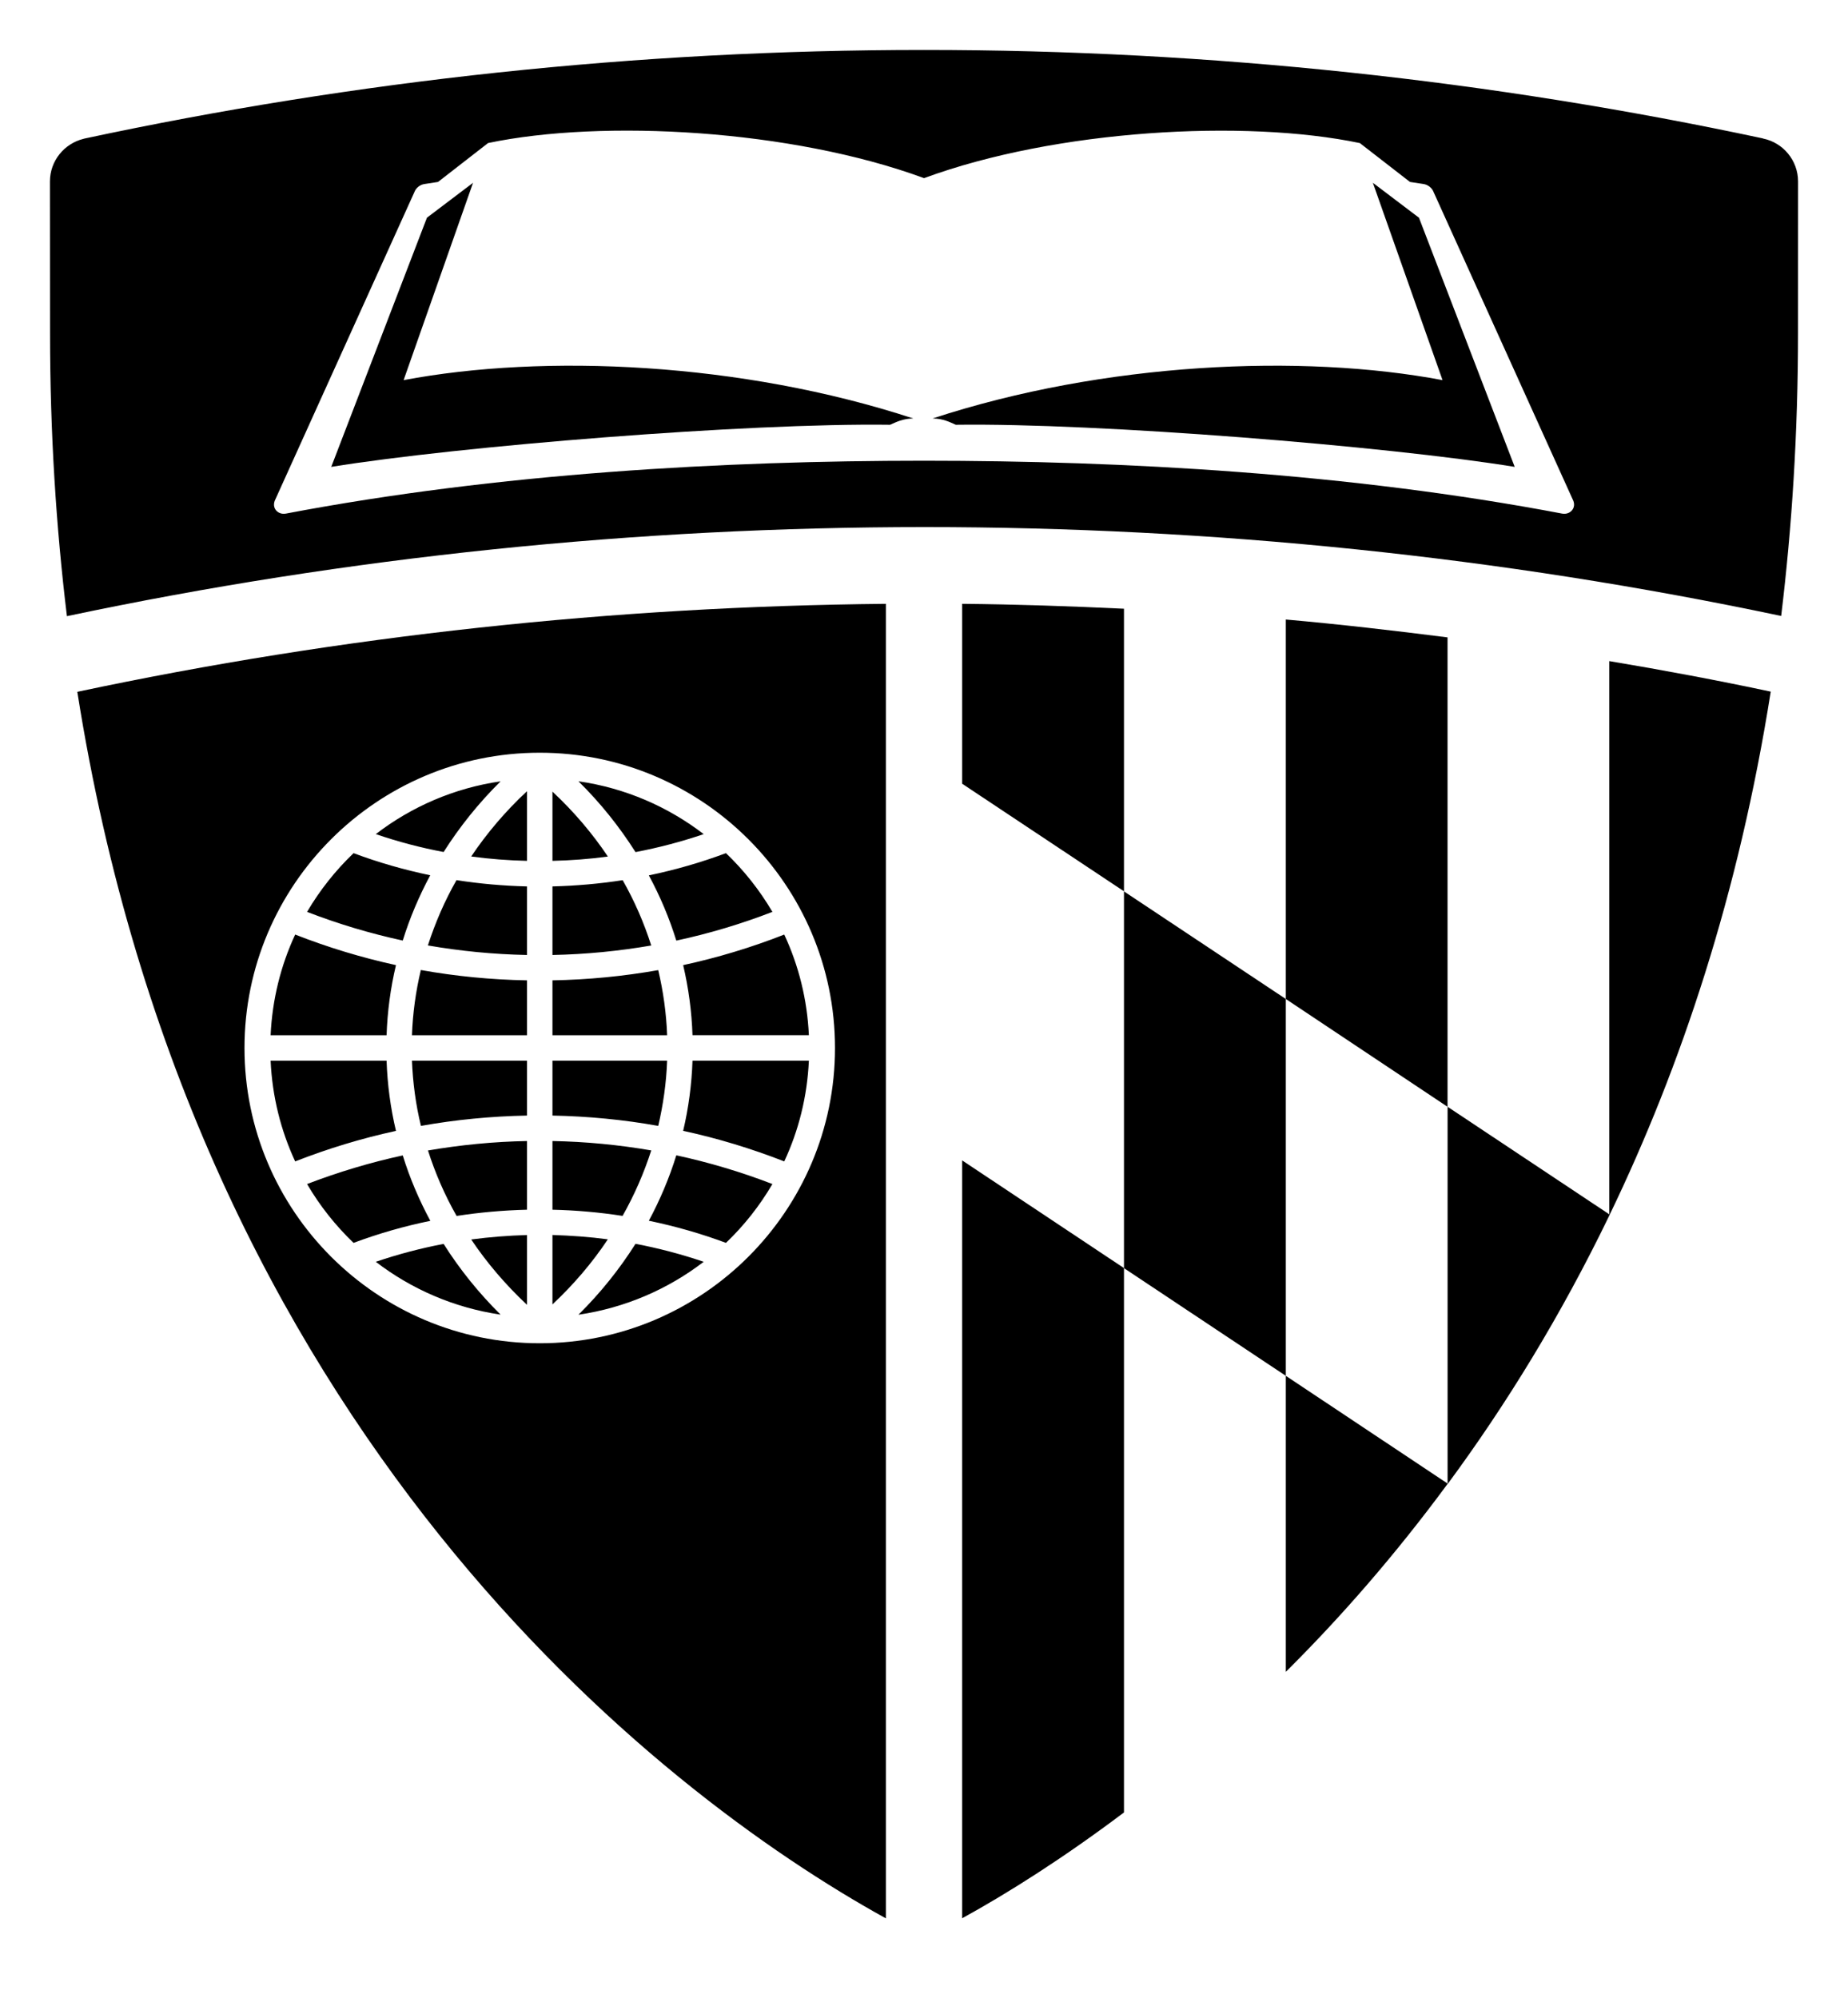 <?xml version="1.0" encoding="utf-8"?>
<!-- Generator: Adobe Illustrator 16.0.0, SVG Export Plug-In . SVG Version: 6.00 Build 0)  -->
<!DOCTYPE svg PUBLIC "-//W3C//DTD SVG 1.1//EN" "http://www.w3.org/Graphics/SVG/1.1/DTD/svg11.dtd">
<svg version="1.1" id="Layer_1" xmlns="http://www.w3.org/2000/svg" xmlns:xlink="http://www.w3.org/1999/xlink" x="0px" y="0px"
	 width="37px" height="40px" viewBox="0 0 37 40" enable-background="new 0 0 37 40" xml:space="preserve">
<g>
	<defs>
		<rect id="SVGID_1_" width="37" height="40"/>
	</defs>
	<clipPath id="SVGID_2_">
		<use xlink:href="#SVGID_1_"  overflow="visible"/>
	</clipPath>
	<path clip-path="url(#SVGID_2_)" fill-rule="evenodd" clip-rule="evenodd" d="M17.737,12.09
		c-5.447,0.051-10.886,0.635-16.189,1.762c2.338,14.808,11.591,22.019,16.189,24.558V12.09z
		 M10.806,15.071c-3.259,0-5.911,2.652-5.911,5.912c0,3.261,2.652,5.912,5.911,5.912
		c3.26,0,5.912-2.651,5.912-5.912C16.718,17.723,14.066,15.071,10.806,15.071 M11.061,20.728h2.296
		c-0.016-0.44-0.077-0.876-0.178-1.304c-0.695,0.123-1.403,0.192-2.118,0.205V20.728z
		 M13.039,18.931c-0.144-0.452-0.335-0.891-0.572-1.308c-0.463,0.072-0.934,0.113-1.406,0.125v1.373
		C11.729,19.108,12.388,19.043,13.039,18.931 M12.171,17.15c-0.313-0.466-0.685-0.904-1.11-1.3v1.386
		C11.432,17.228,11.803,17.2,12.171,17.15 M12.724,17.061c0.461-0.088,0.919-0.208,1.365-0.36
		c-0.717-0.55-1.572-0.924-2.508-1.058C12.022,16.076,12.403,16.555,12.724,17.061 M9.434,17.149
		c0.37,0.05,0.745,0.079,1.117,0.087V15.842C10.123,16.24,9.749,16.68,9.434,17.149 M10.023,15.644
		c-0.932,0.135-1.786,0.509-2.499,1.057c0.445,0.152,0.898,0.272,1.358,0.358
		C9.202,16.555,9.583,16.078,10.023,15.644 M9.14,17.622c-0.238,0.417-0.427,0.856-0.573,1.308
		c0.653,0.113,1.315,0.178,1.984,0.191v-1.373C10.077,17.736,9.604,17.695,9.14,17.622 M8.426,19.422
		c-0.102,0.428-0.162,0.865-0.178,1.306h2.303v-1.099C9.834,19.616,9.124,19.547,8.426,19.422
		 M7.928,19.324c-0.687-0.15-1.359-0.354-2.018-0.612c-0.288,0.618-0.459,1.3-0.492,2.016h2.322
		C7.756,20.254,7.819,19.782,7.928,19.324 M5.418,21.237c0.033,0.719,0.204,1.398,0.492,2.017
		c0.659-0.258,1.331-0.462,2.018-0.611c-0.109-0.459-0.172-0.93-0.188-1.405H5.418z M8.428,22.543
		c0.697-0.125,1.406-0.193,2.123-0.207V21.237H8.248C8.266,21.68,8.324,22.117,8.428,22.543
		 M8.569,23.035c0.144,0.453,0.335,0.893,0.573,1.311c0.467-0.072,0.938-0.113,1.409-0.125v-1.375
		C9.882,22.858,9.22,22.924,8.569,23.035 M9.434,24.817c0.315,0.469,0.689,0.907,1.117,1.308v-1.397
		C10.179,24.739,9.804,24.768,9.434,24.817 M8.882,24.906c-0.46,0.087-0.913,0.207-1.358,0.358
		c0.713,0.547,1.567,0.921,2.499,1.058C9.583,25.887,9.202,25.412,8.882,24.906 M12.17,24.814
		c-0.367-0.049-0.738-0.075-1.109-0.087v1.39C11.486,25.719,11.858,25.283,12.17,24.814
		 M11.581,26.324c0.936-0.138,1.791-0.51,2.508-1.06c-0.446-0.152-0.904-0.272-1.365-0.36
		C12.403,25.412,12.022,25.888,11.581,26.324 M12.465,24.345c0.237-0.419,0.428-0.858,0.574-1.311
		c-0.651-0.112-1.31-0.176-1.978-0.188v1.375C11.53,24.232,12,24.273,12.465,24.345 M13.179,22.543
		c0.1-0.427,0.162-0.863,0.178-1.306h-2.296v1.099C11.776,22.35,12.484,22.418,13.179,22.543
		 M13.678,22.642c0.687,0.149,1.364,0.354,2.024,0.612c0.289-0.618,0.46-1.299,0.493-2.017h-2.33
		C13.849,21.712,13.786,22.184,13.678,22.642 M16.195,20.728c-0.033-0.716-0.204-1.397-0.493-2.016
		c-0.66,0.259-1.337,0.463-2.024,0.612c0.108,0.459,0.171,0.93,0.187,1.403H16.195z M14.535,17.082
		c-0.505,0.188-1.019,0.336-1.544,0.445c0.227,0.42,0.41,0.856,0.55,1.306
		c0.653-0.14,1.296-0.332,1.924-0.575C15.21,17.824,14.897,17.428,14.535,17.082 M6.148,18.258
		C6.774,18.5,7.413,18.691,8.064,18.832c0.139-0.45,0.325-0.887,0.55-1.307
		c-0.521-0.109-1.034-0.255-1.535-0.443C6.717,17.428,6.403,17.824,6.148,18.258 M7.079,24.885
		c0.501-0.187,1.014-0.334,1.537-0.441c-0.227-0.422-0.413-0.859-0.552-1.31
		c-0.651,0.141-1.29,0.333-1.916,0.573C6.403,24.143,6.717,24.539,7.079,24.885 M15.465,23.707
		c-0.628-0.242-1.271-0.434-1.924-0.575c-0.14,0.452-0.325,0.89-0.55,1.31
		c0.522,0.108,1.039,0.255,1.544,0.443C14.897,24.539,15.21,24.143,15.465,23.707"/>
	<path clip-path="url(#SVGID_2_)" d="M1.002,6.671L1,3.633c0-0.412,0.286-0.756,0.667-0.852l0.021-0.006
		C7.11,1.615,12.734,1,18.5,1c5.759,0,11.376,0.613,16.79,1.77l0.013,0.005
		C35.7,2.857,36,3.211,36,3.633l-0.001,3.038c0,1.997-0.121,3.879-0.337,5.662
		C24.424,9.96,12.596,9.959,1.34,12.337C1.123,10.552,1.002,8.669,1.002,6.671 M18.496,3.565
		c-2.642-0.972-6.425-1.183-8.724-0.701L8.77,3.643L8.502,3.684
		c-0.092,0.012-0.162,0.076-0.192,0.133l-2.796,6.18c-0.09,0.172,0.05,0.317,0.211,0.286
		c4.256-0.809,8.769-1.058,12.773-1.058h0.004c4.003,0,8.518,0.249,12.773,1.058
		c0.16,0.031,0.303-0.114,0.212-0.286l-2.797-6.18c-0.03-0.057-0.102-0.121-0.191-0.133
		l-0.269-0.041l-1.003-0.778c-2.299-0.482-6.083-0.271-8.724,0.701H18.496z"/>
	<path clip-path="url(#SVGID_2_)" d="M18.286,8.379C14.841,7.25,10.891,7.08,8.081,7.611l1.39-3.951
		L8.548,4.359L6.632,9.348c2.556-0.415,8.33-0.882,11.189-0.843
		C17.938,8.453,18.081,8.379,18.286,8.379"/>
	<path clip-path="url(#SVGID_2_)" d="M18.671,8.379C22.116,7.25,26.071,7.08,28.882,7.611L27.487,3.66
		l0.923,0.699l1.917,4.989c-2.557-0.415-8.33-0.882-11.191-0.843
		C19.021,8.453,18.878,8.379,18.671,8.379"/>
	<path clip-path="url(#SVGID_2_)" d="M19.264,23.234V38.408c0.924-0.508,2.035-1.211,3.24-2.119V25.39
		L19.264,23.234z"/>
	<path clip-path="url(#SVGID_2_)" d="M22.504,12.188c-1.079-0.051-2.16-0.088-3.24-0.098v3.602l3.24,2.154
		V12.188z"/>
	<path clip-path="url(#SVGID_2_)" d="M28.982,22.16v-9.398C27.906,12.625,26.827,12.5,25.744,12.404v7.598
		L28.982,22.16z"/>
	<path clip-path="url(#SVGID_2_)" d="M25.744,27.547v5.927c1.089-1.081,2.187-2.335,3.238-3.762v-0.009
		L25.744,27.547z"/>
	<polygon clip-path="url(#SVGID_2_)" points="28.982,29.712 28.988,29.707 28.982,29.703 	"/>
	<path clip-path="url(#SVGID_2_)" d="M32.229,24.32c1.431-2.967,2.586-6.434,3.224-10.472
		c-1.072-0.228-2.148-0.43-3.232-0.611v11.077L32.229,24.32z"/>
	<polygon clip-path="url(#SVGID_2_)" points="22.504,17.848 22.504,25.391 25.744,27.547 25.744,20.002 	"/>
	<path clip-path="url(#SVGID_2_)" d="M32.221,24.314l-3.238-2.154v7.543l0.006,0.004
		c1.157-1.568,2.259-3.355,3.232-5.369V24.314z"/>
	<path clip-path="url(#SVGID_2_)" d="M32.221,24.338c0.002-0.006,0.005-0.013,0.009-0.018l-0.009-0.006V24.338z
		"/>
</g>
</svg>

